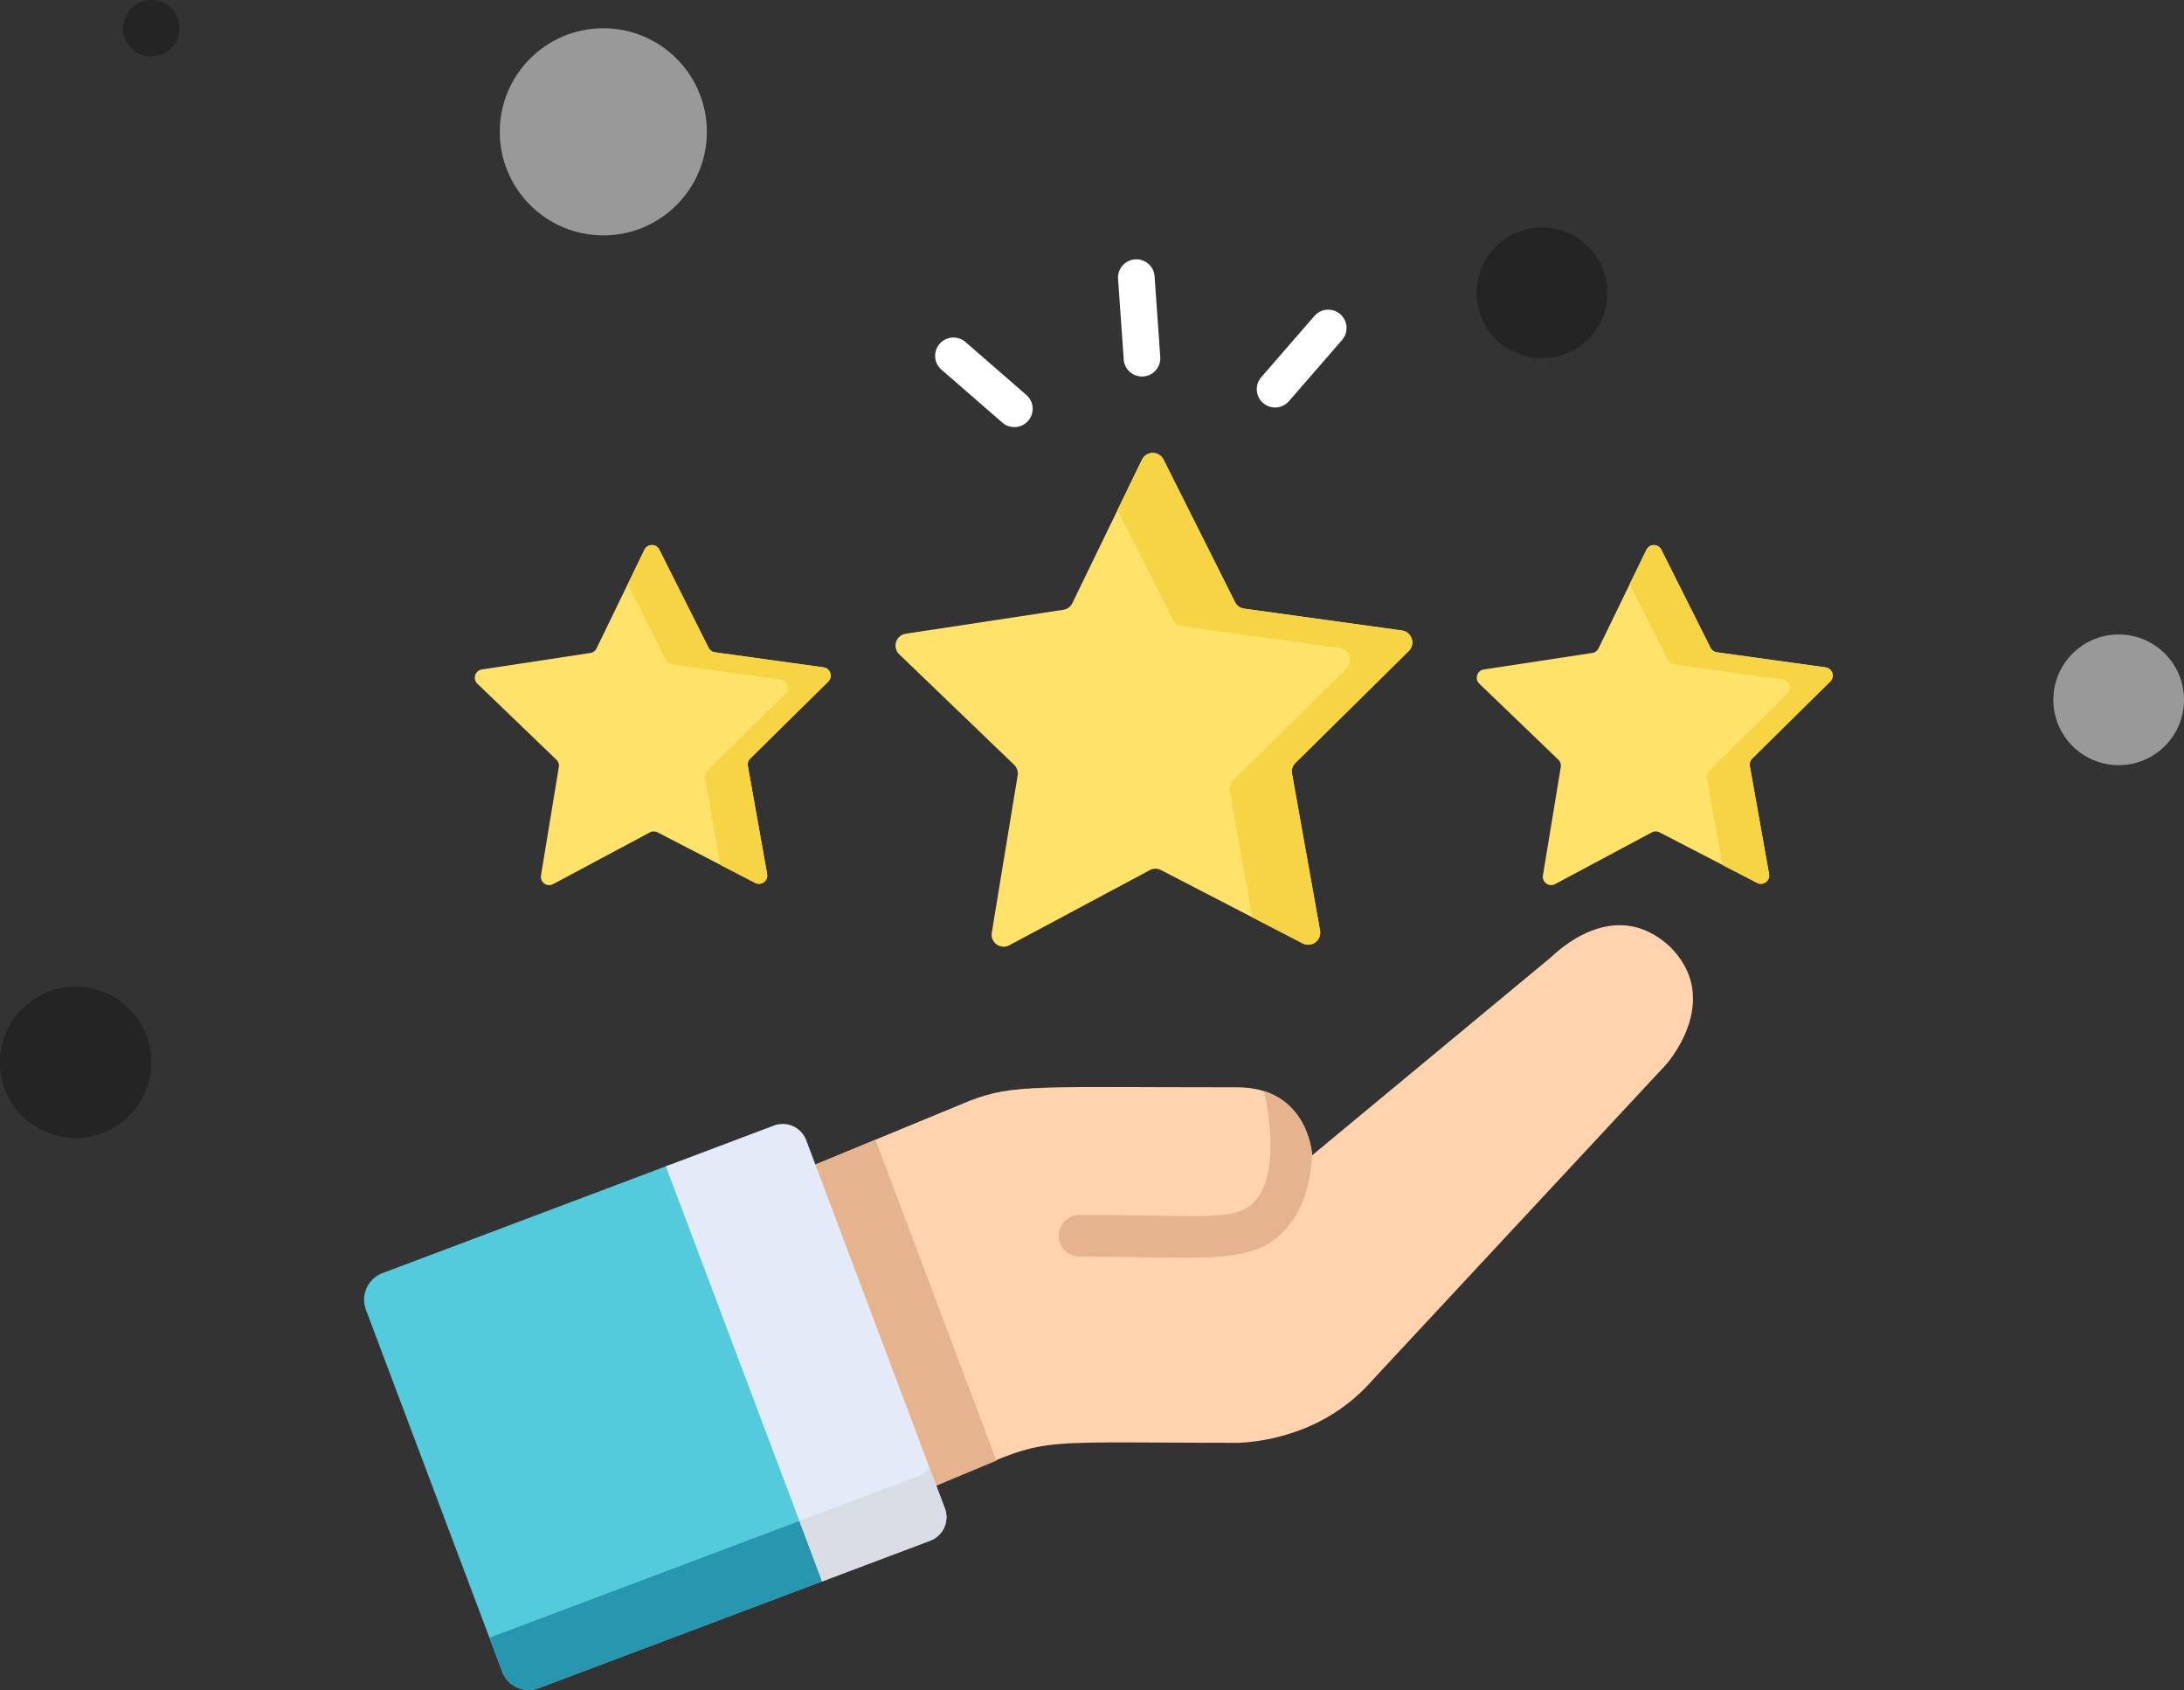 <svg xmlns="http://www.w3.org/2000/svg" viewBox="0 0 935.06 723.37"><rect x="0" y="0" width="935.06" height="723.37" fill="#333333" stroke="none"/><defs><style>.cls-1{opacity:0.3;}.cls-11,.cls-2{fill:#fff;}.cls-2{opacity:0.5;}.cls-3{fill:#ffe269;}.cls-4{fill:#f7d443;}.cls-5{fill:#54cadd;}.cls-6{fill:#2796af;}.cls-7{fill:#ffd3ae;}.cls-8{fill:#e5b48f;}.cls-9{fill:#e4eaf8;}.cls-10{fill:#d8dce5;}</style></defs><title>Asset 1</title><g id="Layer_2" data-name="Layer 2"><g id="Capa_1" data-name="Capa 1"><circle class="cls-1" cx="32.38" cy="454.72" r="32.38"/><circle class="cls-2" cx="258.31" cy="56.42" r="44.33"/><circle class="cls-2" cx="907.09" cy="299.54" r="27.97"/><circle class="cls-1" cx="660.2" cy="125.34" r="27.97"/><circle class="cls-1" cx="64.76" cy="12.09" r="12.09"/><path class="cls-3" d="M498.15,196.7l30.6,61a5.17,5.17,0,0,0,3.91,2.8l67.56,9.35a5.17,5.17,0,0,1,2.92,8.79l-48.53,47.94a5.16,5.16,0,0,0-1.45,4.57l12,67.16a5.16,5.16,0,0,1-7.45,5.48L497.1,372.43a5.16,5.16,0,0,0-4.8,0L432.14,404.6a5.15,5.15,0,0,1-7.52-5.38l11.08-67.31a5.17,5.17,0,0,0-1.52-4.56L385,280.06a5.15,5.15,0,0,1,2.8-8.81L455.26,261a5.18,5.18,0,0,0,3.86-2.85l29.78-61.37A5.16,5.16,0,0,1,498.15,196.7Z"/><path class="cls-4" d="M554.61,326.55a5.13,5.13,0,0,0-1.44,4.57l12,67.15a5.15,5.15,0,0,1-7.44,5.49l-21.56-11.15-9.63-54a5.16,5.16,0,0,1,1.46-4.58l48.53-47.93a5.17,5.17,0,0,0-2.92-8.79L506,268a5.14,5.14,0,0,1-3.91-2.79l-23.59-47,10.4-21.42a5.15,5.15,0,0,1,9.25-.06l30.6,61a5.1,5.1,0,0,0,3.89,2.79l67.57,9.36a5.16,5.16,0,0,1,2.92,8.78Z"/><path class="cls-3" d="M282.29,235.25l21.08,42a3.57,3.57,0,0,0,2.69,1.92l46.56,6.45a3.56,3.56,0,0,1,2,6.05l-33.44,33a3.54,3.54,0,0,0-1,3.15l8.25,46.27a3.55,3.55,0,0,1-5.13,3.78l-41.74-21.59a3.55,3.55,0,0,0-3.31,0l-41.45,22.15a3.55,3.55,0,0,1-5.18-3.71l7.63-46.37a3.56,3.56,0,0,0-1-3.14l-33.88-32.58a3.56,3.56,0,0,1,1.93-6.08l46.47-7.07a3.55,3.55,0,0,0,2.66-2l20.52-42.28A3.55,3.55,0,0,1,282.29,235.25Z"/><path class="cls-4" d="M321.19,324.71a3.58,3.58,0,0,0-1,3.15l8.26,46.27a3.55,3.55,0,0,1-5.13,3.78l-14.86-7.68-6.63-37.18a3.54,3.54,0,0,1,1-3.15l33.44-33a3.56,3.56,0,0,0-2-6.05l-46.56-6.45a3.56,3.56,0,0,1-2.69-1.93l-16.25-32.38,7.16-14.76a3.55,3.55,0,0,1,6.37,0l21.09,42a3.53,3.53,0,0,0,2.68,1.92l46.55,6.45a3.56,3.56,0,0,1,2,6.05Z"/><path class="cls-5" d="M287.16,498.42l-123.39,46.5a12.18,12.18,0,0,0-7.11,15.69L215,715.48a12.18,12.18,0,0,0,15.69,7.11l21.45-8.09,101.94-38.41Z"/><path class="cls-6" d="M342.06,651.1h0L209.58,701,215,715.48a12.18,12.18,0,0,0,15.69,7.11l21.45-8.09,101.94-38.41-9.74-25.86Z"/><path class="cls-7" d="M561.79,494.49s-1.5-29.1-32.12-29.1c-84.78,0-95.53-1.46-114.19,5.64h0l-67.8,28,51.77,137.38c53.42-22.14,32.6-18.85,131-18.85,11.74-.56,37.67-4.49,57.24-26.92l0,0L713.21,455.77c4-4.55,23.07-29.64,1.61-50.72h0c-23.91-22-48.77,2.83-50.91,4.78L561.79,494.49"/><polygon class="cls-8" points="374.83 487.84 347.68 499.07 399.45 636.45 426.6 625.2 374.83 487.84"/><path class="cls-8" d="M553.42,522.33c5.69-8.21,7.89-18.47,8.32-28.46-.36-3.54-3-21.31-20.6-26.83,2.79,12.24,5.48,33.81-2.39,45.13S518.58,520,461.92,520a8.93,8.93,0,0,0,0,17.85C519,537.83,539.31,542.67,553.42,522.33Z"/><path class="cls-9" d="M331.32,481.78l-46.24,17.43L352,676.87l46.24-17.42a10.76,10.76,0,0,0,6.27-13.85L345.16,488A10.74,10.74,0,0,0,331.32,481.78Z"/><path class="cls-10" d="M404.54,645.61,398,628.3a11.75,11.75,0,0,1-5,3.59L342.28,651,352,676.87l46.24-17.42A10.75,10.75,0,0,0,404.54,645.61Z"/><path class="cls-3" d="M711.27,235.25l21.08,42a3.57,3.57,0,0,0,2.69,1.92l46.55,6.45a3.55,3.55,0,0,1,2,6.05l-33.43,33a3.54,3.54,0,0,0-1,3.15l8.25,46.27a3.55,3.55,0,0,1-5.13,3.78l-41.74-21.59a3.55,3.55,0,0,0-3.31,0l-41.45,22.15a3.56,3.56,0,0,1-5.19-3.71l7.64-46.37a3.56,3.56,0,0,0-1-3.14l-33.88-32.58a3.56,3.56,0,0,1,1.93-6.08l46.46-7.07a3.55,3.55,0,0,0,2.67-2L704.9,235.3A3.55,3.55,0,0,1,711.27,235.25Z"/><path class="cls-4" d="M750.17,324.71a3.55,3.55,0,0,0-1,3.15l8.25,46.27a3.55,3.55,0,0,1-5.13,3.78l-14.85-7.68-6.63-37.18a3.54,3.54,0,0,1,1-3.15l33.44-33a3.56,3.56,0,0,0-2-6.05l-46.55-6.45a3.56,3.56,0,0,1-2.69-1.93l-16.26-32.38,7.17-14.76a3.55,3.55,0,0,1,6.37,0l21.08,42a3.55,3.55,0,0,0,2.69,1.92l46.55,6.45a3.55,3.55,0,0,1,2,6.05Z"/><path class="cls-11" d="M431.14,182.19a8,8,0,0,1-1.88-1.21l-26.19-22.75a7.84,7.84,0,0,1,10.28-11.84l26.19,22.76a7.84,7.84,0,0,1-8.4,13Z"/><path class="cls-11" d="M542.65,173.7a7.56,7.56,0,0,1-1.87-1.21,7.83,7.83,0,0,1-.78-11.05l22.75-26.19a7.84,7.84,0,0,1,11.84,10.28l-22.76,26.19A7.82,7.82,0,0,1,542.65,173.7Z"/><path class="cls-11" d="M485.67,160.45a7.84,7.84,0,0,1-4.56-6.58l-2.43-34.61a7.84,7.84,0,0,1,15.64-1.09l2.43,34.6a7.84,7.84,0,0,1-7.27,8.37A7.72,7.72,0,0,1,485.67,160.45Z"/></g></g></svg>